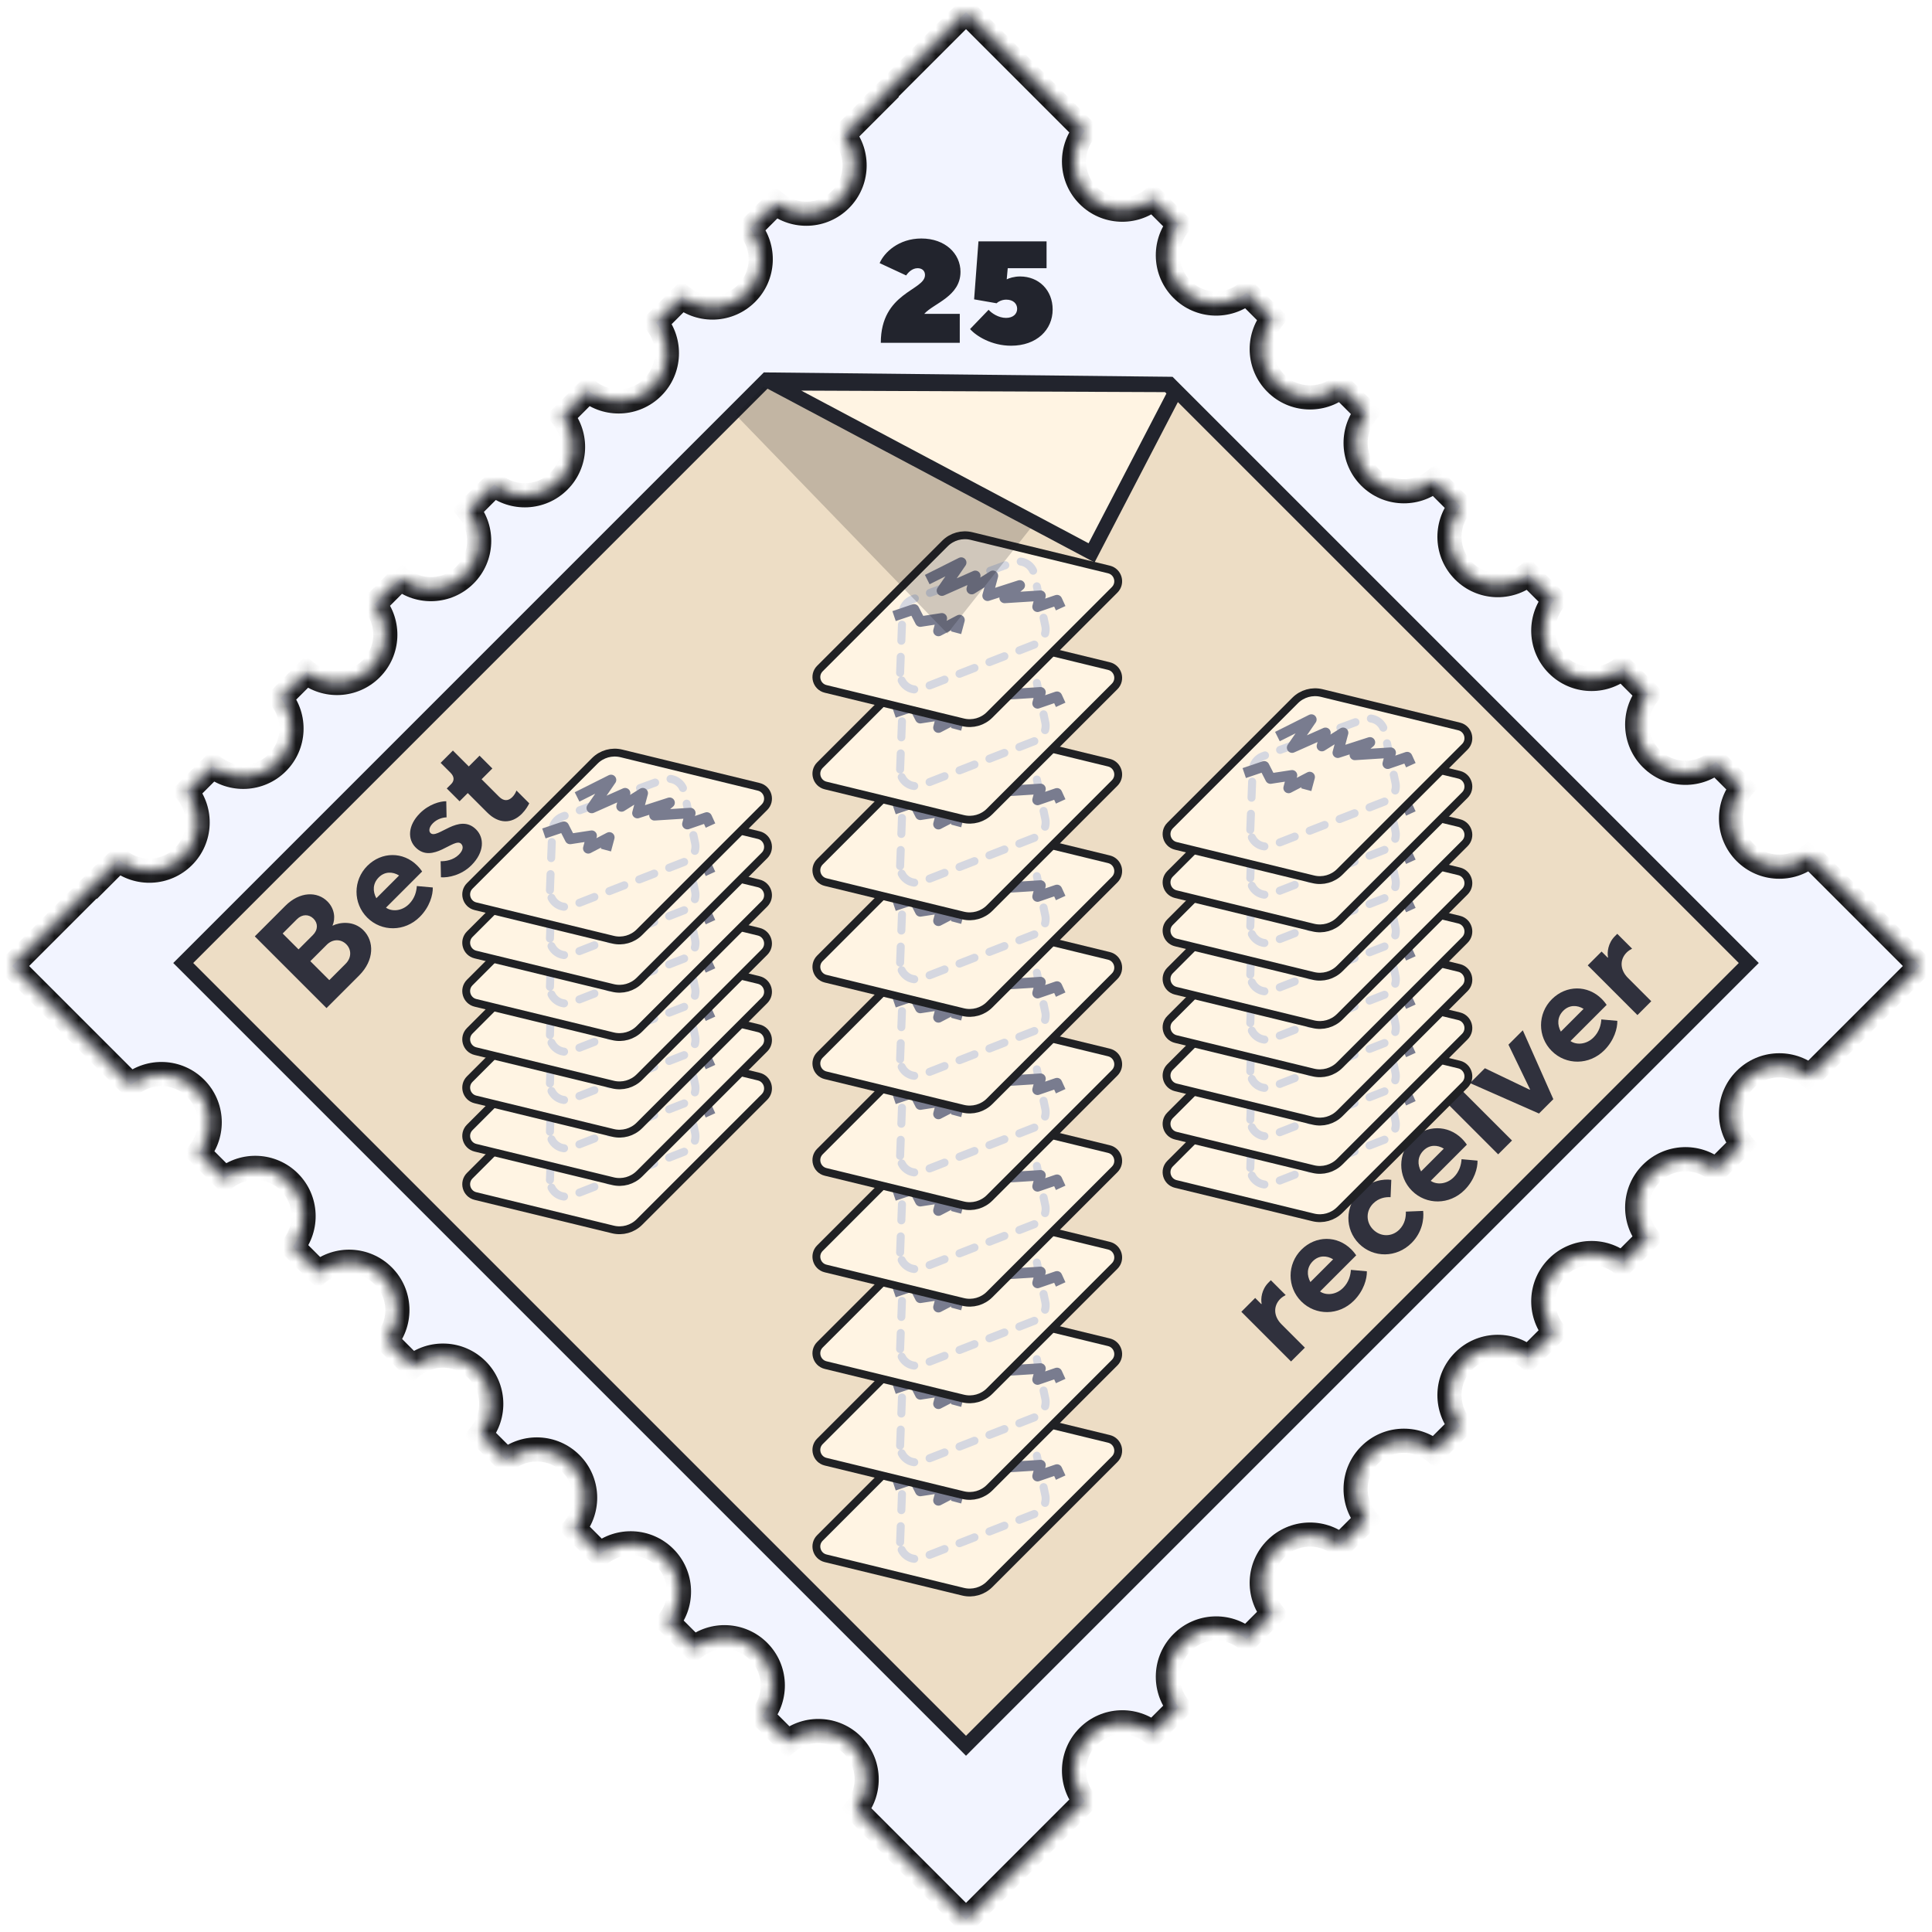 <svg width="160" height="160" viewBox="0 0 160 160" fill="none" xmlns="http://www.w3.org/2000/svg">
<mask id="path-1-inside-1_1220_6491" fill="white">
<path fill-rule="evenodd" clip-rule="evenodd" d="M80 1L73 8L73.027 8.027L69.878 11.176C71.158 12.747 71.066 15.064 69.603 16.528C68.138 17.992 65.822 18.084 64.251 16.804L62.107 18.948C63.385 20.519 63.292 22.834 61.829 24.297C60.366 25.76 58.051 25.853 56.48 24.575L54.335 26.72C55.615 28.291 55.524 30.608 54.059 32.073C52.595 33.537 50.278 33.629 48.707 32.348L46.561 34.493C47.842 36.065 47.75 38.382 46.286 39.846C44.822 41.31 42.505 41.402 40.934 40.121L38.789 42.266C40.069 43.837 39.977 46.154 38.513 47.617C37.049 49.081 34.732 49.173 33.161 47.893L31.015 50.039C32.295 51.611 32.203 53.927 30.739 55.391C29.275 56.855 26.959 56.947 25.388 55.667L23.244 57.811C24.526 59.382 24.434 61.7 22.97 63.164C21.505 64.629 19.187 64.72 17.616 63.439L15.471 65.583C16.752 67.154 16.66 69.472 15.196 70.936C13.732 72.4 11.415 72.492 9.844 71.211L8.027 73.027L8 73L1 80L8 87L10.844 89.844C12.415 88.563 14.732 88.655 16.196 90.119C17.66 91.583 17.752 93.9 16.471 95.471L18.616 97.616C20.187 96.334 22.505 96.426 23.97 97.89C25.434 99.355 25.526 101.673 24.244 103.244L26.388 105.388C27.959 104.108 30.275 104.2 31.739 105.664C33.203 107.128 33.295 109.444 32.015 111.015L34.161 113.161C35.732 111.881 38.049 111.973 39.513 113.437C40.977 114.901 41.069 117.218 39.789 118.789L41.934 120.934C43.505 119.653 45.822 119.744 47.286 121.209C48.75 122.673 48.842 124.99 47.561 126.561L49.707 128.707C51.278 127.426 53.595 127.518 55.059 128.982C56.524 130.446 56.615 132.763 55.335 134.335L57.48 136.48C59.051 135.202 61.366 135.294 62.829 136.758C64.292 138.221 64.385 140.536 63.107 142.107L65.251 144.251C66.822 142.971 69.138 143.063 70.603 144.527C72.066 145.991 72.158 148.307 70.878 149.878L73 152L73.054 152.054L80 159L87 152L89.842 149.158C88.561 147.587 88.653 145.27 90.117 143.806C91.581 142.341 93.898 142.25 95.469 143.531L97.615 141.385C96.334 139.814 96.426 137.497 97.89 136.032C99.355 134.568 101.672 134.476 103.243 135.757L105.389 133.611C104.108 132.04 104.199 129.723 105.664 128.259C107.128 126.795 109.445 126.703 111.016 127.984L113.161 125.839C111.881 124.268 111.973 121.951 113.437 120.487C114.901 119.023 117.218 118.931 118.789 120.211L120.935 118.065C119.655 116.494 119.747 114.178 121.211 112.714C122.675 111.25 124.991 111.158 126.562 112.438L128.705 110.295C127.424 108.724 127.516 106.407 128.98 104.942C130.444 103.478 132.762 103.386 134.333 104.667L136.48 102.52C135.202 100.949 135.294 98.634 136.758 97.171C138.221 95.708 140.536 95.615 142.107 96.893L144.252 94.748C142.971 93.177 143.063 90.86 144.527 89.396C145.991 87.931 148.308 87.84 149.88 89.121L152 87L152.054 86.946L159 80L152.054 73.054L152 73L149.88 70.879C148.308 72.16 145.991 72.069 144.527 70.604C143.063 69.14 142.971 66.823 144.252 65.252L142.107 63.107C140.536 64.385 138.221 64.292 136.758 62.829C135.294 61.366 135.202 59.051 136.48 57.48L134.333 55.333C132.762 56.614 130.444 56.522 128.98 55.057C127.516 53.593 127.424 51.276 128.705 49.705L126.562 47.562C124.991 48.842 122.675 48.75 121.211 47.286C119.747 45.822 119.655 43.506 120.935 41.935L118.789 39.789C117.218 41.069 114.901 40.977 113.437 39.513C111.973 38.049 111.881 35.732 113.161 34.161L111.016 32.016C109.445 33.297 107.128 33.205 105.664 31.741C104.199 30.277 104.108 27.96 105.389 26.389L103.243 24.243C101.672 25.524 99.355 25.432 97.89 23.968C96.426 22.503 96.334 20.186 97.615 18.615L95.469 16.469C93.898 17.75 91.581 17.659 90.117 16.194C88.653 14.73 88.561 12.413 89.842 10.842L87 8L80 1Z"/>
</mask>
<path fill-rule="evenodd" clip-rule="evenodd" d="M80 1L73 8L73.027 8.027L69.878 11.176C71.158 12.747 71.066 15.064 69.603 16.528C68.138 17.992 65.822 18.084 64.251 16.804L62.107 18.948C63.385 20.519 63.292 22.834 61.829 24.297C60.366 25.76 58.051 25.853 56.48 24.575L54.335 26.72C55.615 28.291 55.524 30.608 54.059 32.073C52.595 33.537 50.278 33.629 48.707 32.348L46.561 34.493C47.842 36.065 47.75 38.382 46.286 39.846C44.822 41.31 42.505 41.402 40.934 40.121L38.789 42.266C40.069 43.837 39.977 46.154 38.513 47.617C37.049 49.081 34.732 49.173 33.161 47.893L31.015 50.039C32.295 51.611 32.203 53.927 30.739 55.391C29.275 56.855 26.959 56.947 25.388 55.667L23.244 57.811C24.526 59.382 24.434 61.7 22.97 63.164C21.505 64.629 19.187 64.72 17.616 63.439L15.471 65.583C16.752 67.154 16.66 69.472 15.196 70.936C13.732 72.4 11.415 72.492 9.844 71.211L8.027 73.027L8 73L1 80L8 87L10.844 89.844C12.415 88.563 14.732 88.655 16.196 90.119C17.66 91.583 17.752 93.9 16.471 95.471L18.616 97.616C20.187 96.334 22.505 96.426 23.97 97.89C25.434 99.355 25.526 101.673 24.244 103.244L26.388 105.388C27.959 104.108 30.275 104.2 31.739 105.664C33.203 107.128 33.295 109.444 32.015 111.015L34.161 113.161C35.732 111.881 38.049 111.973 39.513 113.437C40.977 114.901 41.069 117.218 39.789 118.789L41.934 120.934C43.505 119.653 45.822 119.744 47.286 121.209C48.75 122.673 48.842 124.99 47.561 126.561L49.707 128.707C51.278 127.426 53.595 127.518 55.059 128.982C56.524 130.446 56.615 132.763 55.335 134.335L57.48 136.48C59.051 135.202 61.366 135.294 62.829 136.758C64.292 138.221 64.385 140.536 63.107 142.107L65.251 144.251C66.822 142.971 69.138 143.063 70.603 144.527C72.066 145.991 72.158 148.307 70.878 149.878L73 152L73.054 152.054L80 159L87 152L89.842 149.158C88.561 147.587 88.653 145.27 90.117 143.806C91.581 142.341 93.898 142.25 95.469 143.531L97.615 141.385C96.334 139.814 96.426 137.497 97.89 136.032C99.355 134.568 101.672 134.476 103.243 135.757L105.389 133.611C104.108 132.04 104.199 129.723 105.664 128.259C107.128 126.795 109.445 126.703 111.016 127.984L113.161 125.839C111.881 124.268 111.973 121.951 113.437 120.487C114.901 119.023 117.218 118.931 118.789 120.211L120.935 118.065C119.655 116.494 119.747 114.178 121.211 112.714C122.675 111.25 124.991 111.158 126.562 112.438L128.705 110.295C127.424 108.724 127.516 106.407 128.98 104.942C130.444 103.478 132.762 103.386 134.333 104.667L136.48 102.52C135.202 100.949 135.294 98.634 136.758 97.171C138.221 95.708 140.536 95.615 142.107 96.893L144.252 94.748C142.971 93.177 143.063 90.86 144.527 89.396C145.991 87.931 148.308 87.84 149.88 89.121L152 87L152.054 86.946L159 80L152.054 73.054L152 73L149.88 70.879C148.308 72.16 145.991 72.069 144.527 70.604C143.063 69.14 142.971 66.823 144.252 65.252L142.107 63.107C140.536 64.385 138.221 64.292 136.758 62.829C135.294 61.366 135.202 59.051 136.48 57.48L134.333 55.333C132.762 56.614 130.444 56.522 128.98 55.057C127.516 53.593 127.424 51.276 128.705 49.705L126.562 47.562C124.991 48.842 122.675 48.75 121.211 47.286C119.747 45.822 119.655 43.506 120.935 41.935L118.789 39.789C117.218 41.069 114.901 40.977 113.437 39.513C111.973 38.049 111.881 35.732 113.161 34.161L111.016 32.016C109.445 33.297 107.128 33.205 105.664 31.741C104.199 30.277 104.108 27.96 105.389 26.389L103.243 24.243C101.672 25.524 99.355 25.432 97.89 23.968C96.426 22.503 96.334 20.186 97.615 18.615L95.469 16.469C93.898 17.75 91.581 17.659 90.117 16.194C88.653 14.73 88.561 12.413 89.842 10.842L87 8L80 1Z" fill="#F2F4FF"/>
<path d="M73 8L72.293 7.293L71.586 8L72.293 8.707L73 8ZM80 1L80.707 0.293L80 -0.414L79.293 0.293L80 1ZM73.027 8.027L73.734 8.734L74.442 8.027L73.734 7.32L73.027 8.027ZM69.878 11.176L69.171 10.469L68.533 11.108L69.103 11.808L69.878 11.176ZM69.603 16.528L68.895 15.82L69.603 16.528ZM64.251 16.804L64.883 16.028L64.183 15.458L63.544 16.096L64.251 16.804ZM62.107 18.948L61.4 18.241L60.761 18.879L61.331 19.579L62.107 18.948ZM61.829 24.297L62.536 25.004V25.004L61.829 24.297ZM56.48 24.575L57.111 23.799L56.411 23.23L55.773 23.868L56.48 24.575ZM54.335 26.72L53.627 26.013L52.989 26.652L53.559 27.352L54.335 26.72ZM54.059 32.073L54.767 32.78V32.78L54.059 32.073ZM48.707 32.348L49.339 31.573L48.639 31.002L48 31.64L48.707 32.348ZM46.561 34.493L45.854 33.786L45.215 34.425L45.786 35.125L46.561 34.493ZM40.934 40.121L41.566 39.346L40.865 38.775L40.227 39.414L40.934 40.121ZM38.789 42.266L38.081 41.559L37.443 42.198L38.013 42.898L38.789 42.266ZM38.513 47.617L39.22 48.325L38.513 47.617ZM33.161 47.893L33.793 47.118L33.093 46.548L32.454 47.186L33.161 47.893ZM31.015 50.039L30.308 49.332L29.669 49.971L30.24 50.671L31.015 50.039ZM30.739 55.391L30.032 54.684H30.032L30.739 55.391ZM25.388 55.667L26.019 54.892L25.319 54.321L24.681 54.96L25.388 55.667ZM23.244 57.811L22.537 57.104L21.898 57.743L22.469 58.443L23.244 57.811ZM17.616 63.439L18.248 62.664L17.548 62.092L16.909 62.731L17.616 63.439ZM15.471 65.583L14.764 64.876L14.125 65.515L14.696 66.215L15.471 65.583ZM15.196 70.936L14.489 70.229H14.489L15.196 70.936ZM9.844 71.211L10.476 70.436L9.775 69.865L9.137 70.504L9.844 71.211ZM8.027 73.027L7.32 73.734L8.027 74.442L8.734 73.734L8.027 73.027ZM8 73L8.707 72.293L8 71.586L7.293 72.293L8 73ZM1 80L0.293 79.293L-0.414 80L0.293 80.707L1 80ZM8 87L7.293 87.707L8 87ZM10.844 89.844L10.137 90.551L10.775 91.19L11.476 90.619L10.844 89.844ZM16.471 95.471L15.696 94.839L15.125 95.54L15.764 96.178L16.471 95.471ZM18.616 97.616L17.909 98.323L18.548 98.962L19.248 98.391L18.616 97.616ZM23.97 97.89L24.677 97.183H24.677L23.97 97.89ZM24.244 103.244L23.469 102.612L22.898 103.312L23.537 103.951L24.244 103.244ZM26.388 105.388L25.681 106.095L26.319 106.733L27.019 106.163L26.388 105.388ZM31.739 105.664L31.032 106.371H31.032L31.739 105.664ZM32.015 111.015L31.24 110.384L30.669 111.084L31.308 111.722L32.015 111.015ZM34.161 113.161L33.454 113.868L34.093 114.507L34.793 113.937L34.161 113.161ZM39.513 113.437L38.806 114.144L39.513 113.437ZM39.789 118.789L39.013 118.157L38.443 118.857L39.081 119.496L39.789 118.789ZM41.934 120.934L41.227 121.641L41.865 122.28L42.566 121.709L41.934 120.934ZM47.561 126.561L46.786 125.929L46.215 126.629L46.854 127.268L47.561 126.561ZM49.707 128.707L49 129.414L49.639 130.053L50.339 129.482L49.707 128.707ZM55.059 128.982L54.352 129.689L55.059 128.982ZM55.335 134.335L54.559 133.703L53.989 134.403L54.627 135.042L55.335 134.335ZM57.48 136.48L56.773 137.187L57.411 137.825L58.111 137.256L57.48 136.48ZM62.829 136.758L62.122 137.465L62.829 136.758ZM63.107 142.107L62.331 141.476L61.761 142.176L62.4 142.814L63.107 142.107ZM65.251 144.251L64.544 144.958L65.183 145.597L65.883 145.026L65.251 144.251ZM70.603 144.527L69.895 145.234L70.603 144.527ZM70.878 149.878L70.103 149.247L69.533 149.947L70.171 150.586L70.878 149.878ZM73 152L72.293 152.707L72.293 152.707L73 152ZM73.054 152.054L73.761 151.347L73.761 151.347L73.054 152.054ZM80 159L79.293 159.707L80 160.414L80.707 159.707L80 159ZM87 152L87.707 152.707L87 152ZM89.842 149.158L90.549 149.865L91.188 149.226L90.617 148.526L89.842 149.158ZM95.469 143.531L94.837 144.306L95.538 144.877L96.177 144.238L95.469 143.531ZM97.615 141.385L98.322 142.092L98.961 141.453L98.39 140.753L97.615 141.385ZM97.89 136.032L98.597 136.739L97.89 136.032ZM103.243 135.757L102.611 136.532L103.311 137.103L103.95 136.464L103.243 135.757ZM105.389 133.611L106.096 134.318L106.735 133.68L106.164 132.979L105.389 133.611ZM111.016 127.984L110.384 128.759L111.085 129.33L111.723 128.691L111.016 127.984ZM113.161 125.839L113.868 126.546L114.507 125.907L113.937 125.207L113.161 125.839ZM113.437 120.487L114.144 121.194L113.437 120.487ZM118.789 120.211L118.157 120.987L118.857 121.557L119.496 120.919L118.789 120.211ZM120.935 118.065L121.642 118.772L122.28 118.134L121.71 117.434L120.935 118.065ZM121.211 112.714L121.918 113.421L121.211 112.714ZM126.562 112.438L125.93 113.213L126.631 113.784L127.269 113.145L126.562 112.438ZM128.705 110.295L129.412 111.002L130.051 110.363L129.48 109.663L128.705 110.295ZM134.333 104.667L133.701 105.442L134.401 106.013L135.04 105.374L134.333 104.667ZM136.48 102.52L137.187 103.227L137.825 102.589L137.256 101.889L136.48 102.52ZM136.758 97.171L136.05 96.464L136.758 97.171ZM142.107 96.893L141.476 97.669L142.176 98.239L142.814 97.6L142.107 96.893ZM144.252 94.748L144.959 95.455L145.598 94.816L145.027 94.116L144.252 94.748ZM144.527 89.396L143.82 88.689V88.689L144.527 89.396ZM149.88 89.121L149.248 89.896L149.948 90.466L150.587 89.828L149.88 89.121ZM152 87L151.293 86.293L151.293 86.293L152 87ZM152.054 86.946L152.761 87.653L152.761 87.653L152.054 86.946ZM159 80L159.707 80.707L160.414 80L159.707 79.293L159 80ZM152.054 73.054L151.347 73.761L151.347 73.761L152.054 73.054ZM152 73L152.707 72.293L152.707 72.293L152 73ZM149.88 70.879L150.587 70.172L149.948 69.534L149.248 70.104L149.88 70.879ZM144.527 70.604L145.234 69.897L144.527 70.604ZM144.252 65.252L145.027 65.884L145.598 65.184L144.959 64.545L144.252 65.252ZM142.107 63.107L142.814 62.4L142.176 61.761L141.476 62.331L142.107 63.107ZM136.758 62.829L137.465 62.122L136.758 62.829ZM136.48 57.48L137.256 58.111L137.825 57.411L137.187 56.773L136.48 57.48ZM134.333 55.333L135.04 54.626L134.401 53.987L133.701 54.558L134.333 55.333ZM128.98 55.057L129.687 54.35L128.98 55.057ZM128.705 49.705L129.48 50.337L130.051 49.637L129.412 48.998L128.705 49.705ZM126.562 47.562L127.269 46.855L126.631 46.216L125.93 46.787L126.562 47.562ZM121.211 47.286L121.918 46.579L121.211 47.286ZM120.935 41.935L121.71 42.566L122.28 41.866L121.642 41.228L120.935 41.935ZM118.789 39.789L119.496 39.081L118.857 38.443L118.157 39.013L118.789 39.789ZM113.437 39.513L114.144 38.806L113.437 39.513ZM113.161 34.161L113.937 34.793L114.507 34.093L113.868 33.454L113.161 34.161ZM111.016 32.016L111.723 31.309L111.085 30.67L110.384 31.241L111.016 32.016ZM105.664 31.741L104.957 32.448L105.664 31.741ZM105.389 26.389L106.164 27.021L106.735 26.32L106.096 25.682L105.389 26.389ZM103.243 24.243L103.95 23.536L103.311 22.897L102.611 23.468L103.243 24.243ZM97.615 18.615L98.39 19.247L98.961 18.547L98.322 17.908L97.615 18.615ZM95.469 16.469L96.177 15.762L95.538 15.123L94.837 15.694L95.469 16.469ZM90.117 16.194L90.824 15.487L90.117 16.194ZM89.842 10.842L90.617 11.474L91.188 10.774L90.549 10.135L89.842 10.842ZM87 8L87.707 7.293L87 8ZM73.707 8.707L80.707 1.707L79.293 0.293L72.293 7.293L73.707 8.707ZM73.734 7.32L73.707 7.293L72.293 8.707L72.32 8.734L73.734 7.32ZM70.585 11.883L73.734 8.734L72.32 7.32L69.171 10.469L70.585 11.883ZM70.31 17.235C72.14 15.404 72.254 12.509 70.654 10.545L69.103 11.808C70.062 12.985 69.993 14.723 68.895 15.82L70.31 17.235ZM63.62 17.579C65.584 19.18 68.479 19.065 70.31 17.235L68.895 15.82C67.798 16.918 66.06 16.988 64.883 16.028L63.62 17.579ZM62.814 19.655L64.958 17.511L63.544 16.096L61.4 18.241L62.814 19.655ZM62.536 25.004C64.366 23.175 64.481 20.282 62.882 18.317L61.331 19.579C62.289 20.756 62.219 22.493 61.122 23.59L62.536 25.004ZM55.849 25.351C57.813 26.949 60.707 26.834 62.536 25.004L61.122 23.59C60.025 24.687 58.288 24.757 57.111 23.799L55.849 25.351ZM55.042 27.427L57.187 25.282L55.773 23.868L53.627 26.013L55.042 27.427ZM54.767 32.78C56.597 30.949 56.711 28.053 55.11 26.088L53.559 27.352C54.52 28.529 54.45 30.268 53.352 31.366L54.767 32.78ZM48.075 33.123C50.04 34.724 52.936 34.611 54.767 32.78L53.352 31.366C52.255 32.463 50.516 32.533 49.339 31.573L48.075 33.123ZM47.268 35.201L49.414 33.055L48 31.64L45.854 33.786L47.268 35.201ZM46.993 40.553C48.824 38.722 48.938 35.826 47.336 33.862L45.786 35.125C46.746 36.303 46.677 38.041 45.579 39.139L46.993 40.553ZM40.302 40.896C42.266 42.498 45.162 42.384 46.993 40.553L45.579 39.139C44.481 40.237 42.743 40.306 41.566 39.346L40.302 40.896ZM39.496 42.973L41.641 40.828L40.227 39.414L38.081 41.559L39.496 42.973ZM39.22 48.325C41.05 46.494 41.164 43.599 39.564 41.635L38.013 42.898C38.973 44.075 38.903 45.813 37.806 46.91L39.22 48.325ZM32.53 48.669C34.494 50.269 37.389 50.155 39.22 48.325L37.806 46.91C36.708 48.008 34.97 48.078 33.793 47.118L32.53 48.669ZM31.722 50.747L33.868 48.601L32.454 47.186L30.308 49.332L31.722 50.747ZM31.446 56.098C33.277 54.268 33.391 51.373 31.79 49.408L30.24 50.671C31.199 51.849 31.13 53.586 30.032 54.684L31.446 56.098ZM24.756 56.442C26.721 58.043 29.616 57.928 31.446 56.098L30.032 54.684C28.935 55.781 27.197 55.851 26.019 54.892L24.756 56.442ZM23.951 58.518L26.095 56.374L24.681 54.96L22.537 57.104L23.951 58.518ZM23.677 63.871C25.508 62.04 25.622 59.143 24.019 57.179L22.469 58.443C23.43 59.62 23.361 61.359 22.262 62.457L23.677 63.871ZM16.984 64.213C18.949 65.816 21.846 65.703 23.677 63.871L22.262 62.457C21.165 63.555 19.426 63.624 18.248 62.664L16.984 64.213ZM16.178 66.29L18.323 64.146L16.909 62.731L14.764 64.876L16.178 66.29ZM15.903 71.643C17.734 69.812 17.848 66.916 16.246 64.951L14.696 66.215C15.656 67.393 15.587 69.131 14.489 70.229L15.903 71.643ZM9.212 71.986C11.177 73.588 14.072 73.474 15.903 71.643L14.489 70.229C13.391 71.326 11.653 71.396 10.476 70.436L9.212 71.986ZM8.734 73.734L10.551 71.918L9.137 70.504L7.32 72.32L8.734 73.734ZM7.293 73.707L7.32 73.734L8.734 72.32L8.707 72.293L7.293 73.707ZM1.707 80.707L8.707 73.707L7.293 72.293L0.293 79.293L1.707 80.707ZM8.707 86.293L1.707 79.293L0.293 80.707L7.293 87.707L8.707 86.293ZM11.551 89.137L8.707 86.293L7.293 87.707L10.137 90.551L11.551 89.137ZM16.903 89.412C15.072 87.581 12.177 87.467 10.212 89.069L11.476 90.619C12.653 89.659 14.391 89.728 15.489 90.826L16.903 89.412ZM17.246 96.103C18.848 94.138 18.734 91.243 16.903 89.412L15.489 90.826C16.587 91.924 16.656 93.662 15.696 94.839L17.246 96.103ZM19.323 96.909L17.178 94.764L15.764 96.178L17.909 98.323L19.323 96.909ZM24.677 97.183C22.846 95.352 19.949 95.238 17.984 96.841L19.248 98.391C20.426 97.43 22.165 97.499 23.263 98.597L24.677 97.183ZM25.019 103.876C26.622 101.911 26.508 99.014 24.677 97.183L23.262 98.597C24.361 99.695 24.43 101.434 23.469 102.612L25.019 103.876ZM27.095 104.681L24.951 102.537L23.537 103.951L25.681 106.095L27.095 104.681ZM32.446 104.957C30.616 103.126 27.721 103.012 25.756 104.613L27.019 106.163C28.197 105.204 29.935 105.273 31.032 106.371L32.446 104.957ZM32.79 111.647C34.391 109.682 34.277 106.787 32.446 104.957L31.032 106.371C32.13 107.468 32.199 109.206 31.24 110.384L32.79 111.647ZM34.868 112.454L32.722 110.308L31.308 111.722L33.454 113.868L34.868 112.454ZM40.22 112.73C38.389 110.9 35.494 110.785 33.53 112.386L34.793 113.937C35.97 112.977 37.708 113.047 38.806 114.144L40.22 112.73ZM40.564 119.42C42.164 117.456 42.05 114.56 40.22 112.73L38.806 114.144C39.903 115.242 39.973 116.979 39.013 118.157L40.564 119.42ZM42.641 120.226L40.496 118.081L39.081 119.496L41.227 121.641L42.641 120.226ZM47.993 120.502C46.162 118.671 43.266 118.557 41.302 120.159L42.566 121.709C43.743 120.749 45.481 120.818 46.579 121.916L47.993 120.502ZM48.336 127.193C49.938 125.228 49.824 122.332 47.993 120.502L46.579 121.916C47.677 123.014 47.746 124.752 46.786 125.929L48.336 127.193ZM50.414 128L48.268 125.854L46.854 127.268L49 129.414L50.414 128ZM55.767 128.275C53.936 126.444 51.04 126.33 49.075 127.932L50.339 129.482C51.516 128.522 53.255 128.591 54.352 129.689L55.767 128.275ZM56.11 134.966C57.711 133.002 57.597 130.106 55.767 128.275L54.352 129.689C55.45 130.787 55.52 132.525 54.559 133.703L56.11 134.966ZM58.187 135.773L56.042 133.627L54.627 135.042L56.773 137.187L58.187 135.773ZM63.536 136.05C61.707 134.221 58.813 134.106 56.849 135.704L58.111 137.256C59.288 136.298 61.025 136.368 62.122 137.465L63.536 136.05ZM63.882 142.738C65.481 140.773 65.366 137.88 63.536 136.05L62.122 137.465C63.219 138.562 63.289 140.298 62.331 141.476L63.882 142.738ZM65.958 143.544L63.814 141.4L62.4 142.814L64.544 144.958L65.958 143.544ZM71.31 143.82C69.479 141.99 66.584 141.875 64.62 143.476L65.883 145.026C67.06 144.067 68.798 144.137 69.895 145.234L71.31 143.82ZM71.654 150.51C73.254 148.545 73.14 145.65 71.31 143.82L69.895 145.234C70.993 146.332 71.062 148.069 70.103 149.247L71.654 150.51ZM73.707 151.293L71.585 149.171L70.171 150.586L72.293 152.707L73.707 151.293ZM73.761 151.347L73.707 151.293L72.293 152.707L72.347 152.761L73.761 151.347ZM80.707 158.293L73.761 151.347L72.347 152.761L79.293 159.707L80.707 158.293ZM86.293 151.293L79.293 158.293L80.707 159.707L87.707 152.707L86.293 151.293ZM89.135 148.451L86.293 151.293L87.707 152.707L90.549 149.865L89.135 148.451ZM89.41 143.099C87.579 144.929 87.465 147.825 89.067 149.79L90.617 148.526C89.657 147.349 89.726 145.611 90.824 144.513L89.41 143.099ZM96.101 142.756C94.137 141.154 91.241 141.268 89.41 143.099L90.824 144.513C91.922 143.415 93.66 143.346 94.837 144.306L96.101 142.756ZM96.908 140.678L94.762 142.824L96.177 144.238L98.322 142.092L96.908 140.678ZM97.183 135.325C95.352 137.156 95.238 140.052 96.84 142.017L98.39 140.753C97.43 139.575 97.5 137.837 98.597 136.739L97.183 135.325ZM103.875 134.982C101.91 133.38 99.014 133.494 97.183 135.325L98.597 136.739C99.695 135.642 101.433 135.572 102.611 136.532L103.875 134.982ZM104.682 132.904L102.536 135.05L103.95 136.464L106.096 134.318L104.682 132.904ZM104.957 127.552C103.126 129.383 103.012 132.279 104.614 134.243L106.164 132.979C105.204 131.802 105.273 130.064 106.371 128.966L104.957 127.552ZM111.648 127.209C109.683 125.607 106.787 125.721 104.957 127.552L106.371 128.966C107.469 127.868 109.207 127.799 110.384 128.759L111.648 127.209ZM112.454 125.132L110.309 127.277L111.723 128.691L113.868 126.546L112.454 125.132ZM112.73 119.78C110.9 121.611 110.785 124.506 112.386 126.47L113.937 125.207C112.977 124.03 113.047 122.292 114.144 121.194L112.73 119.78ZM119.42 119.436C117.456 117.835 114.56 117.95 112.73 119.78L114.144 121.194C115.242 120.097 116.979 120.027 118.157 120.987L119.42 119.436ZM120.228 117.358L118.081 119.504L119.496 120.919L121.642 118.772L120.228 117.358ZM120.504 112.007C118.673 113.837 118.559 116.732 120.159 118.697L121.71 117.434C120.751 116.256 120.82 114.519 121.918 113.421L120.504 112.007ZM127.194 111.663C125.229 110.062 122.334 110.176 120.504 112.007L121.918 113.421C123.015 112.324 124.753 112.254 125.93 113.213L127.194 111.663ZM127.998 109.588L125.855 111.731L127.269 113.145L129.412 111.002L127.998 109.588ZM128.273 104.235C126.442 106.066 126.328 108.962 127.93 110.927L129.48 109.663C128.52 108.486 128.59 106.747 129.687 105.65L128.273 104.235ZM134.965 103.892C133 102.291 130.104 102.405 128.273 104.235L129.687 105.65C130.785 104.552 132.523 104.482 133.701 105.442L134.965 103.892ZM135.773 101.813L133.626 103.96L135.04 105.374L137.187 103.227L135.773 101.813ZM136.05 96.464C134.221 98.293 134.106 101.187 135.704 103.151L137.256 101.889C136.298 100.712 136.368 98.975 137.465 97.878L136.05 96.464ZM142.738 96.118C140.773 94.519 137.88 94.634 136.05 96.464L137.465 97.878C138.562 96.781 140.298 96.711 141.476 97.669L142.738 96.118ZM143.545 94.041L141.4 96.186L142.814 97.6L144.959 95.455L143.545 94.041ZM143.82 88.689C141.989 90.519 141.875 93.415 143.477 95.38L145.027 94.116C144.067 92.939 144.136 91.201 145.234 90.103L143.82 88.689ZM150.511 88.345C148.547 86.744 145.651 86.858 143.82 88.689L145.234 90.103C146.332 89.005 148.07 88.936 149.248 89.896L150.511 88.345ZM151.293 86.293L149.172 88.413L150.587 89.828L152.707 87.707L151.293 86.293ZM151.347 86.239L151.293 86.293L152.707 87.707L152.761 87.653L151.347 86.239ZM152.761 87.653L159.707 80.707L158.293 79.293L151.347 86.239L152.761 87.653ZM159.707 79.293L152.761 72.347L151.347 73.761L158.293 80.707L159.707 79.293ZM151.293 73.707L151.347 73.761L152.761 72.347L152.707 72.293L151.293 73.707ZM149.172 71.587L151.293 73.707L152.707 72.293L150.587 70.172L149.172 71.587ZM143.82 71.311C145.651 73.142 148.547 73.256 150.511 71.655L149.248 70.104C148.07 71.064 146.332 70.995 145.234 69.897L143.82 71.311ZM143.477 64.62C141.875 66.585 141.989 69.481 143.82 71.311L145.234 69.897C144.136 68.799 144.067 67.061 145.027 65.884L143.477 64.62ZM141.4 63.814L143.545 65.959L144.959 64.545L142.814 62.4L141.4 63.814ZM136.05 63.536C137.88 65.366 140.773 65.481 142.738 63.882L141.476 62.331C140.298 63.289 138.562 63.219 137.465 62.122L136.05 63.536ZM135.704 56.849C134.106 58.813 134.221 61.707 136.05 63.536L137.465 62.122C136.368 61.025 136.298 59.288 137.256 58.111L135.704 56.849ZM133.626 56.04L135.773 58.187L137.187 56.773L135.04 54.626L133.626 56.04ZM128.273 55.765C130.104 57.595 133 57.709 134.965 56.108L133.701 54.558C132.523 55.518 130.785 55.448 129.687 54.35L128.273 55.765ZM127.93 49.073C126.328 51.038 126.442 53.934 128.273 55.765L129.687 54.35C128.59 53.253 128.52 51.514 129.48 50.337L127.93 49.073ZM125.855 48.269L127.998 50.412L129.412 48.998L127.269 46.855L125.855 48.269ZM120.504 47.993C122.334 49.824 125.229 49.938 127.194 48.337L125.93 46.787C124.753 47.746 123.015 47.676 121.918 46.579L120.504 47.993ZM120.159 41.303C118.559 43.268 118.673 46.163 120.504 47.993L121.918 46.579C120.82 45.481 120.751 43.744 121.71 42.566L120.159 41.303ZM118.081 40.496L120.228 42.642L121.642 41.228L119.496 39.081L118.081 40.496ZM112.73 40.22C114.56 42.05 117.456 42.164 119.42 40.564L118.157 39.013C116.979 39.973 115.242 39.903 114.144 38.806L112.73 40.22ZM112.386 33.53C110.785 35.494 110.9 38.389 112.73 40.22L114.144 38.806C113.047 37.708 112.977 35.97 113.937 34.793L112.386 33.53ZM110.309 32.723L112.454 34.868L113.868 33.454L111.723 31.309L110.309 32.723ZM104.957 32.448C106.787 34.279 109.683 34.393 111.648 32.791L110.384 31.241C109.207 32.201 107.469 32.132 106.371 31.034L104.957 32.448ZM104.614 25.757C103.012 27.721 103.126 30.617 104.957 32.448L106.371 31.034C105.273 29.936 105.204 28.198 106.164 27.021L104.614 25.757ZM102.536 24.95L104.682 27.096L106.096 25.682L103.95 23.536L102.536 24.95ZM97.183 24.675C99.014 26.506 101.91 26.62 103.875 25.018L102.611 23.468C101.433 24.428 99.695 24.358 98.597 23.261L97.183 24.675ZM96.84 17.983C95.238 19.948 95.352 22.844 97.183 24.675L98.597 23.261C97.5 22.163 97.43 20.425 98.39 19.247L96.84 17.983ZM94.762 17.177L96.908 19.322L98.322 17.908L96.177 15.762L94.762 17.177ZM89.41 16.901C91.241 18.732 94.137 18.846 96.101 17.244L94.837 15.694C93.66 16.654 91.922 16.585 90.824 15.487L89.41 16.901ZM89.067 10.21C87.465 12.175 87.579 15.071 89.41 16.901L90.824 15.487C89.726 14.389 89.657 12.651 90.617 11.474L89.067 10.21ZM86.293 8.707L89.135 11.549L90.549 10.135L87.707 7.293L86.293 8.707ZM79.293 1.707L86.293 8.707L87.707 7.293L80.707 0.293L79.293 1.707Z" fill="#18181A" mask="url(#path-1-inside-1_1220_6491)"/>
<path d="M63.743 31.431L63.497 31.428L63.323 31.602L15.588 79.338L15.174 79.751L15.588 80.164L79.587 144.163L80 144.577L80.413 144.163L144.412 80.164L144.826 79.751L144.412 79.338L97.03 31.956L96.862 31.787L96.623 31.784L63.743 31.431Z" fill="#EDDDC5" stroke="#22242D" stroke-width="1.169"/>
<path d="M108.064 111.606L106.918 112.751L102.803 108.636L103.948 107.49L104.457 108L104.483 107.974C104.398 107.55 104.483 106.786 105.051 106.218L105.247 106.022L106.477 107.253C106.375 107.304 106.18 107.414 106.027 107.567C105.45 108.144 105.45 108.992 106.129 109.671L108.064 111.606ZM112.12 107.719C110.873 108.966 108.955 108.966 107.767 107.779C106.579 106.591 106.588 104.681 107.776 103.493C108.964 102.306 110.745 102.306 111.908 103.468C112.095 103.655 112.247 103.858 112.315 103.96L109.32 106.955C109.787 107.286 110.618 107.269 111.229 106.658C111.713 106.175 111.849 105.598 111.874 105.165L113.198 105.284C113.215 105.895 112.943 106.896 112.12 107.719ZM108.522 106.175L110.406 104.291C109.871 103.96 109.218 103.952 108.726 104.444C108.208 104.961 108.217 105.615 108.522 106.175ZM116.901 102.938C115.654 104.185 113.736 104.185 112.548 102.997C111.36 101.809 111.369 99.9 112.616 98.653C113.499 97.77 114.585 97.618 115.221 97.711L115.162 99.145C114.746 99.12 114.186 99.204 113.719 99.671C113.108 100.282 113.108 101.215 113.719 101.826C114.339 102.446 115.272 102.446 115.883 101.835C116.35 101.368 116.443 100.783 116.426 100.341L117.86 100.282C117.936 100.952 117.784 102.055 116.901 102.938ZM121.285 98.554C120.037 99.802 118.12 99.802 116.932 98.614C115.744 97.426 115.752 95.517 116.94 94.329C118.128 93.141 119.91 93.141 121.073 94.303C121.259 94.49 121.412 94.694 121.48 94.795L118.485 97.791C118.951 98.122 119.783 98.105 120.394 97.494C120.878 97.01 121.013 96.433 121.039 96L122.362 96.119C122.379 96.73 122.108 97.731 121.285 98.554ZM117.687 97.01L119.571 95.126C119.036 94.795 118.383 94.787 117.891 95.279C117.373 95.797 117.382 96.45 117.687 97.01ZM119.914 90.286C119.549 90.65 118.981 90.676 118.616 90.311C118.26 89.955 118.277 89.378 118.641 89.013C118.998 88.656 119.575 88.639 119.931 88.996C120.296 89.361 120.271 89.929 119.914 90.286ZM125.218 94.452L124.072 95.597L119.957 91.482L121.102 90.337L125.218 94.452ZM128.64 91.029L127.452 92.217L121.742 89.697L122.972 88.466L126.689 90.248L126.714 90.223L124.924 86.515L126.112 85.327L128.64 91.029ZM132.861 86.978C131.614 88.226 129.696 88.226 128.508 87.038C127.32 85.85 127.329 83.941 128.516 82.753C129.704 81.565 131.486 81.565 132.649 82.727C132.835 82.914 132.988 83.118 133.056 83.219L130.061 86.215C130.527 86.546 131.359 86.529 131.97 85.918C132.454 85.434 132.589 84.857 132.615 84.424L133.939 84.543C133.956 85.154 133.684 86.155 132.861 86.978ZM129.263 85.434L131.147 83.55C130.612 83.219 129.959 83.211 129.467 83.703C128.949 84.221 128.958 84.874 129.263 85.434ZM136.751 82.918L135.606 84.064L131.49 79.948L132.636 78.803L133.145 79.312L133.17 79.287C133.086 78.862 133.17 78.099 133.739 77.53L133.934 77.335L135.164 78.565C135.063 78.616 134.867 78.727 134.715 78.879C134.138 79.456 134.138 80.305 134.817 80.984L136.751 82.918Z" fill="#30313D"/>
<path d="M29.739 80.788L27.041 83.486L21.101 77.547L23.629 75.018C24.834 73.813 26.277 73.813 27.117 74.653C27.719 75.256 27.796 76.079 27.533 76.664C28.135 76.367 29.281 76.223 30.095 77.038C31.003 77.945 31.012 79.515 29.739 80.788ZM23.409 77.309L24.724 78.624L25.912 77.436C26.345 77.004 26.345 76.461 25.963 76.079C25.581 75.697 25.021 75.697 24.597 76.121L23.409 77.309ZM25.7 79.6L27.27 81.17L28.627 79.812C29.119 79.32 29.119 78.641 28.678 78.2C28.229 77.75 27.55 77.75 27.058 78.243L25.7 79.6ZM34.765 75.932C33.517 77.179 31.6 77.179 30.412 75.991C29.224 74.803 29.232 72.894 30.42 71.706C31.608 70.518 33.39 70.518 34.553 71.681C34.739 71.867 34.892 72.071 34.96 72.173L31.965 75.168C32.431 75.499 33.263 75.482 33.874 74.871C34.358 74.388 34.493 73.811 34.519 73.378L35.842 73.497C35.859 74.108 35.588 75.109 34.765 75.932ZM31.167 74.388L33.051 72.504C32.516 72.173 31.863 72.164 31.371 72.656C30.853 73.174 30.861 73.828 31.167 74.388ZM39.037 71.66C38.222 72.474 37.128 72.703 36.517 72.653L36.491 71.32C36.882 71.337 37.544 71.235 38.002 70.777C38.367 70.412 38.392 70.081 38.188 69.878C37.62 69.309 35.83 71.592 34.421 70.183C33.751 69.513 33.759 68.367 34.777 67.349C35.532 66.594 36.457 66.348 36.958 66.356L36.983 67.689C36.703 67.697 36.228 67.799 35.855 68.172C35.516 68.512 35.499 68.834 35.651 68.987C36.211 69.547 38.019 67.281 39.427 68.69C40.123 69.386 40.123 70.574 39.037 71.66ZM43.219 67.393C42.37 68.241 41.301 68.241 40.351 67.291L38.739 65.679L38.06 66.358L36.999 65.297L37.364 64.932C37.636 64.661 37.636 64.321 37.313 63.999L36.49 63.176L37.508 62.157L38.824 63.473L39.714 62.582L40.775 63.642L39.884 64.533L41.327 65.976C41.709 66.358 42.09 66.349 42.43 66.01C42.616 65.823 42.727 65.594 42.769 65.467L43.83 66.527C43.745 66.714 43.524 67.087 43.219 67.393Z" fill="#30313D"/>
<path d="M79.484 28.391H72.944C72.944 24.191 76.604 24.071 76.604 22.775C76.604 22.439 76.376 22.211 75.992 22.211C75.548 22.211 75.212 22.559 75.044 22.811L72.848 21.791C73.22 20.915 74.42 19.751 76.304 19.751C78.284 19.751 79.544 21.011 79.544 22.511C79.544 24.551 77.324 25.115 76.544 25.991H79.484V28.391ZM83.732 28.631C82.136 28.631 80.852 27.839 80.336 27.251L81.872 25.655C82.124 25.943 82.7 26.327 83.312 26.327C83.912 26.327 84.236 25.991 84.236 25.571C84.236 25.151 83.912 24.815 83.336 24.815C82.964 24.815 82.664 24.983 82.532 25.115L80.672 24.791L81.032 19.991H86.672V22.211H83.456L83.372 23.135C83.552 23.039 83.984 22.895 84.476 22.895C86.036 22.895 87.176 24.035 87.176 25.631C87.176 27.311 85.856 28.631 83.732 28.631Z" fill="#22242D"/>
<path d="M68.376 129.052C67.615 128.867 67.349 127.919 67.903 127.365L78.257 117.011C78.833 116.435 79.668 116.201 80.46 116.394L91.837 119.161C92.599 119.346 92.864 120.293 92.31 120.848L81.956 131.201C81.38 131.778 80.545 132.012 79.754 131.819L68.376 129.052Z" fill="#FFF4E3" stroke="#202124" stroke-width="0.65"/>
<path d="M74.543 127.722L74.732 122.816C74.752 122.277 75.096 121.805 75.602 121.619L83.893 118.575C84.653 118.296 85.483 118.755 85.652 119.546L86.567 123.829C86.704 124.467 86.358 125.109 85.75 125.346L76.355 129.013C75.463 129.361 74.506 128.68 74.543 127.722Z" stroke="#D5D7E0" stroke-width="0.665" stroke-linecap="round" stroke-dasharray="1.33 1.33"/>
<path d="M76.791 119.999L79.603 118.589L78.006 120.915L80.769 119.688L80.474 120.789L82.23 119.686L81.788 121.338L84.453 120.479L83.2 121.52L86.171 121.332L85.925 122.25L87.534 121.698L87.841 122.37" stroke="#797C8F" stroke-width="0.867" stroke-linejoin="round"/>
<path d="M74.043 123.022L75.694 122.463L76.215 123.479L77.999 123.206L77.717 124.257L79.463 123.348L79.181 124.399" stroke="#797C8F" stroke-width="0.867" stroke-linejoin="round"/>
<path d="M68.376 121.052C67.615 120.867 67.349 119.919 67.903 119.365L78.257 109.011C78.833 108.435 79.668 108.201 80.46 108.394L91.837 111.161C92.599 111.346 92.864 112.293 92.31 112.848L81.956 123.201C81.38 123.778 80.545 124.012 79.754 123.819L68.376 121.052Z" fill="#FFF4E3" stroke="#202124" stroke-width="0.65"/>
<path d="M74.543 119.722L74.732 114.816C74.752 114.277 75.096 113.805 75.602 113.619L83.893 110.575C84.653 110.296 85.483 110.755 85.652 111.546L86.567 115.829C86.704 116.467 86.358 117.109 85.75 117.346L76.355 121.013C75.463 121.361 74.506 120.68 74.543 119.722Z" stroke="#D5D7E0" stroke-width="0.665" stroke-linecap="round" stroke-dasharray="1.33 1.33"/>
<path d="M76.791 111.999L79.603 110.589L78.006 112.915L80.769 111.688L80.474 112.789L82.23 111.686L81.788 113.338L84.453 112.479L83.2 113.52L86.171 113.332L85.925 114.25L87.534 113.698L87.841 114.37" stroke="#797C8F" stroke-width="0.867" stroke-linejoin="round"/>
<path d="M74.043 115.022L75.694 114.463L76.215 115.479L77.999 115.206L77.717 116.257L79.463 115.348L79.181 116.399" stroke="#797C8F" stroke-width="0.867" stroke-linejoin="round"/>
<path d="M68.376 113.052C67.615 112.867 67.349 111.919 67.903 111.365L78.257 101.011C78.833 100.435 79.668 100.201 80.46 100.394L91.837 103.161C92.599 103.346 92.864 104.293 92.31 104.848L81.956 115.201C81.38 115.778 80.545 116.012 79.754 115.819L68.376 113.052Z" fill="#FFF4E3" stroke="#202124" stroke-width="0.65"/>
<path d="M74.543 111.722L74.732 106.816C74.752 106.277 75.096 105.805 75.602 105.619L83.893 102.575C84.653 102.296 85.483 102.755 85.652 103.546L86.567 107.829C86.704 108.467 86.358 109.109 85.75 109.346L76.355 113.013C75.463 113.361 74.506 112.68 74.543 111.722Z" stroke="#D5D7E0" stroke-width="0.665" stroke-linecap="round" stroke-dasharray="1.33 1.33"/>
<path d="M76.791 103.999L79.603 102.589L78.006 104.915L80.769 103.688L80.474 104.789L82.23 103.686L81.788 105.338L84.453 104.479L83.2 105.52L86.171 105.332L85.925 106.25L87.534 105.698L87.841 106.37" stroke="#797C8F" stroke-width="0.867" stroke-linejoin="round"/>
<path d="M74.043 107.022L75.694 106.463L76.215 107.479L77.999 107.206L77.717 108.257L79.463 107.348L79.181 108.399" stroke="#797C8F" stroke-width="0.867" stroke-linejoin="round"/>
<path d="M68.376 105.052C67.615 104.867 67.349 103.919 67.903 103.365L78.257 93.011C78.833 92.435 79.668 92.201 80.46 92.394L91.837 95.161C92.599 95.346 92.864 96.293 92.31 96.848L81.956 107.201C81.38 107.778 80.545 108.012 79.754 107.819L68.376 105.052Z" fill="#FFF4E3" stroke="#202124" stroke-width="0.65"/>
<path d="M74.543 103.722L74.732 98.816C74.752 98.278 75.096 97.805 75.602 97.619L83.893 94.575C84.653 94.296 85.483 94.755 85.652 95.546L86.567 99.829C86.704 100.467 86.358 101.109 85.75 101.346L76.355 105.013C75.463 105.361 74.506 104.68 74.543 103.722Z" stroke="#D5D7E0" stroke-width="0.665" stroke-linecap="round" stroke-dasharray="1.33 1.33"/>
<path d="M76.791 95.999L79.603 94.589L78.006 96.915L80.769 95.688L80.474 96.789L82.23 95.686L81.788 97.338L84.453 96.478L83.2 97.52L86.171 97.332L85.925 98.25L87.534 97.698L87.841 98.37" stroke="#797C8F" stroke-width="0.867" stroke-linejoin="round"/>
<path d="M74.043 99.022L75.694 98.463L76.215 99.479L77.999 99.206L77.717 100.257L79.463 99.348L79.181 100.399" stroke="#797C8F" stroke-width="0.867" stroke-linejoin="round"/>
<path d="M68.376 97.052C67.615 96.867 67.349 95.919 67.903 95.365L78.257 85.011C78.833 84.435 79.668 84.201 80.46 84.394L91.837 87.161C92.599 87.346 92.864 88.293 92.31 88.848L81.956 99.201C81.38 99.778 80.545 100.012 79.754 99.819L68.376 97.052Z" fill="#FFF4E3" stroke="#202124" stroke-width="0.65"/>
<path d="M74.543 95.722L74.732 90.816C74.752 90.278 75.096 89.805 75.602 89.619L83.893 86.575C84.653 86.296 85.483 86.755 85.652 87.546L86.567 91.829C86.704 92.467 86.358 93.109 85.75 93.346L76.355 97.013C75.463 97.361 74.506 96.68 74.543 95.722Z" stroke="#D5D7E0" stroke-width="0.665" stroke-linecap="round" stroke-dasharray="1.33 1.33"/>
<path d="M76.791 87.999L79.603 86.589L78.006 88.915L80.769 87.688L80.474 88.789L82.23 87.686L81.788 89.338L84.453 88.478L83.2 89.52L86.171 89.332L85.925 90.25L87.534 89.698L87.841 90.37" stroke="#797C8F" stroke-width="0.867" stroke-linejoin="round"/>
<path d="M74.043 91.022L75.694 90.463L76.215 91.479L77.999 91.206L77.717 92.257L79.463 91.348L79.181 92.399" stroke="#797C8F" stroke-width="0.867" stroke-linejoin="round"/>
<path d="M68.376 89.052C67.615 88.867 67.349 87.919 67.903 87.365L78.257 77.011C78.833 76.435 79.668 76.201 80.46 76.394L91.837 79.161C92.599 79.346 92.864 80.293 92.31 80.848L81.956 91.201C81.38 91.778 80.545 92.012 79.754 91.819L68.376 89.052Z" fill="#FFF4E3" stroke="#202124" stroke-width="0.65"/>
<path d="M74.543 87.722L74.732 82.816C74.752 82.278 75.096 81.805 75.602 81.619L83.893 78.575C84.653 78.296 85.483 78.755 85.652 79.546L86.567 83.829C86.704 84.467 86.358 85.109 85.75 85.346L76.355 89.013C75.463 89.361 74.506 88.68 74.543 87.722Z" stroke="#D5D7E0" stroke-width="0.665" stroke-linecap="round" stroke-dasharray="1.33 1.33"/>
<path d="M76.791 79.999L79.603 78.589L78.006 80.915L80.769 79.688L80.474 80.789L82.23 79.686L81.788 81.338L84.453 80.478L83.2 81.52L86.171 81.332L85.925 82.25L87.534 81.698L87.841 82.37" stroke="#797C8F" stroke-width="0.867" stroke-linejoin="round"/>
<path d="M74.043 83.022L75.694 82.463L76.215 83.479L77.999 83.206L77.717 84.257L79.463 83.348L79.181 84.399" stroke="#797C8F" stroke-width="0.867" stroke-linejoin="round"/>
<path d="M68.376 81.052C67.615 80.867 67.349 79.919 67.903 79.365L78.257 69.011C78.833 68.435 79.668 68.201 80.46 68.394L91.837 71.161C92.599 71.346 92.864 72.293 92.31 72.848L81.956 83.201C81.38 83.778 80.545 84.012 79.754 83.819L68.376 81.052Z" fill="#FFF4E3" stroke="#202124" stroke-width="0.65"/>
<path d="M74.543 79.722L74.732 74.816C74.752 74.278 75.096 73.805 75.602 73.619L83.893 70.575C84.653 70.296 85.483 70.755 85.652 71.546L86.567 75.829C86.704 76.467 86.358 77.109 85.75 77.346L76.355 81.013C75.463 81.361 74.506 80.68 74.543 79.722Z" stroke="#D5D7E0" stroke-width="0.665" stroke-linecap="round" stroke-dasharray="1.33 1.33"/>
<path d="M76.791 71.999L79.603 70.589L78.006 72.915L80.769 71.688L80.474 72.789L82.23 71.686L81.788 73.338L84.453 72.478L83.2 73.52L86.171 73.332L85.925 74.25L87.534 73.698L87.841 74.37" stroke="#797C8F" stroke-width="0.867" stroke-linejoin="round"/>
<path d="M74.043 75.022L75.694 74.463L76.215 75.479L77.999 75.206L77.717 76.257L79.463 75.348L79.181 76.399" stroke="#797C8F" stroke-width="0.867" stroke-linejoin="round"/>
<path d="M68.376 73.052C67.615 72.867 67.349 71.919 67.903 71.365L78.257 61.011C78.833 60.435 79.668 60.201 80.46 60.394L91.837 63.161C92.599 63.346 92.864 64.293 92.31 64.848L81.956 75.201C81.38 75.778 80.545 76.012 79.754 75.819L68.376 73.052Z" fill="#FFF4E3" stroke="#202124" stroke-width="0.65"/>
<path d="M74.543 71.722L74.732 66.816C74.752 66.278 75.096 65.805 75.602 65.619L83.893 62.575C84.653 62.296 85.483 62.755 85.652 63.546L86.567 67.829C86.704 68.467 86.358 69.109 85.75 69.346L76.355 73.013C75.463 73.361 74.506 72.68 74.543 71.722Z" stroke="#D5D7E0" stroke-width="0.665" stroke-linecap="round" stroke-dasharray="1.33 1.33"/>
<path d="M76.791 63.999L79.603 62.589L78.006 64.915L80.769 63.688L80.474 64.789L82.23 63.686L81.788 65.338L84.453 64.478L83.2 65.52L86.171 65.332L85.925 66.25L87.534 65.698L87.841 66.37" stroke="#797C8F" stroke-width="0.867" stroke-linejoin="round"/>
<path d="M74.043 67.022L75.694 66.463L76.215 67.479L77.999 67.206L77.717 68.257L79.463 67.348L79.181 68.399" stroke="#797C8F" stroke-width="0.867" stroke-linejoin="round"/>
<path d="M68.376 65.052C67.615 64.867 67.349 63.919 67.903 63.365L78.257 53.011C78.833 52.435 79.668 52.201 80.46 52.394L91.837 55.161C92.599 55.346 92.864 56.293 92.31 56.848L81.956 67.201C81.38 67.778 80.545 68.012 79.754 67.819L68.376 65.052Z" fill="#FFF4E3" stroke="#202124" stroke-width="0.65"/>
<path d="M74.543 63.722L74.732 58.816C74.752 58.278 75.096 57.804 75.602 57.619L83.893 54.575C84.653 54.296 85.483 54.755 85.652 55.546L86.567 59.83C86.704 60.467 86.358 61.109 85.75 61.346L76.355 65.013C75.463 65.361 74.506 64.68 74.543 63.722Z" stroke="#D5D7E0" stroke-width="0.665" stroke-linecap="round" stroke-dasharray="1.33 1.33"/>
<path d="M76.791 55.999L79.603 54.589L78.006 56.915L80.769 55.688L80.474 56.789L82.23 55.686L81.788 57.338L84.453 56.478L83.2 57.52L86.171 57.332L85.925 58.25L87.534 57.698L87.841 58.37" stroke="#797C8F" stroke-width="0.867" stroke-linejoin="round"/>
<path d="M74.043 59.022L75.694 58.463L76.215 59.479L77.999 59.206L77.717 60.257L79.463 59.348L79.181 60.399" stroke="#797C8F" stroke-width="0.867" stroke-linejoin="round"/>
<path d="M68.376 57.052C67.615 56.867 67.349 55.919 67.903 55.365L78.257 45.011C78.833 44.435 79.668 44.201 80.46 44.394L91.837 47.161C92.599 47.346 92.864 48.293 92.31 48.848L81.956 59.201C81.38 59.778 80.545 60.012 79.754 59.819L68.376 57.052Z" fill="#FFF4E3" stroke="#202124" stroke-width="0.65"/>
<path d="M74.543 55.722L74.732 50.816C74.752 50.278 75.096 49.804 75.602 49.619L83.893 46.575C84.653 46.296 85.483 46.755 85.652 47.546L86.567 51.83C86.704 52.467 86.358 53.109 85.75 53.346L76.355 57.013C75.463 57.361 74.506 56.68 74.543 55.722Z" stroke="#D5D7E0" stroke-width="0.665" stroke-linecap="round" stroke-dasharray="1.33 1.33"/>
<path d="M76.791 47.999L79.603 46.589L78.006 48.915L80.769 47.688L80.474 48.789L82.23 47.686L81.788 49.338L84.453 48.478L83.2 49.52L86.171 49.332L85.925 50.25L87.534 49.698L87.841 50.37" stroke="#797C8F" stroke-width="0.867" stroke-linejoin="round"/>
<path d="M74.043 51.022L75.694 50.463L76.215 51.479L77.999 51.206L77.717 52.257L79.463 51.348L79.181 52.399" stroke="#797C8F" stroke-width="0.867" stroke-linejoin="round"/>
<path opacity="0.2" d="M78.457 52.468L60.918 34.344L63.257 32.006L93.424 33.532L78.457 52.468Z" fill="#18181A"/>
<path d="M39.376 99.052C38.615 98.867 38.349 97.919 38.903 97.365L49.257 87.011C49.833 86.435 50.668 86.201 51.46 86.394L62.837 89.161C63.599 89.346 63.864 90.293 63.31 90.848L52.956 101.201C52.38 101.778 51.545 102.012 50.754 101.819L39.376 99.052Z" fill="#FFF4E3" stroke="#202124" stroke-width="0.65"/>
<path d="M45.543 97.722L45.732 92.816C45.752 92.278 46.096 91.805 46.602 91.619L54.893 88.575C55.653 88.296 56.483 88.755 56.652 89.546L57.567 93.829C57.703 94.467 57.358 95.109 56.75 95.346L47.355 99.013C46.463 99.361 45.506 98.68 45.543 97.722Z" stroke="#D5D7E0" stroke-width="0.665" stroke-linecap="round" stroke-dasharray="1.33 1.33"/>
<path d="M47.791 89.999L50.603 88.589L49.006 90.915L51.769 89.688L51.474 90.789L53.23 89.686L52.788 91.338L55.453 90.478L54.2 91.52L57.171 91.332L56.925 92.25L58.534 91.698L58.841 92.37" stroke="#797C8F" stroke-width="0.867" stroke-linejoin="round"/>
<path d="M45.043 93.022L46.694 92.463L47.215 93.479L48.999 93.206L48.717 94.257L50.463 93.348L50.181 94.399" stroke="#797C8F" stroke-width="0.867" stroke-linejoin="round"/>
<path d="M39.376 95.052C38.615 94.867 38.349 93.919 38.903 93.365L49.257 83.011C49.833 82.435 50.668 82.201 51.46 82.394L62.837 85.161C63.599 85.346 63.864 86.293 63.31 86.848L52.956 97.201C52.38 97.778 51.545 98.012 50.754 97.819L39.376 95.052Z" fill="#FFF4E3" stroke="#202124" stroke-width="0.65"/>
<path d="M45.543 93.722L45.732 88.816C45.752 88.278 46.096 87.805 46.602 87.619L54.893 84.575C55.653 84.296 56.483 84.755 56.652 85.546L57.567 89.829C57.703 90.467 57.358 91.109 56.75 91.346L47.355 95.013C46.463 95.361 45.506 94.68 45.543 93.722Z" stroke="#D5D7E0" stroke-width="0.665" stroke-linecap="round" stroke-dasharray="1.33 1.33"/>
<path d="M47.791 85.999L50.603 84.589L49.006 86.915L51.769 85.688L51.474 86.789L53.23 85.686L52.788 87.338L55.453 86.478L54.2 87.52L57.171 87.332L56.925 88.25L58.534 87.698L58.841 88.37" stroke="#797C8F" stroke-width="0.867" stroke-linejoin="round"/>
<path d="M45.043 89.022L46.694 88.463L47.215 89.479L48.999 89.206L48.717 90.257L50.463 89.348L50.181 90.399" stroke="#797C8F" stroke-width="0.867" stroke-linejoin="round"/>
<path d="M39.376 91.052C38.615 90.867 38.349 89.919 38.903 89.365L49.257 79.011C49.833 78.435 50.668 78.201 51.46 78.394L62.837 81.161C63.599 81.346 63.864 82.293 63.31 82.848L52.956 93.201C52.38 93.778 51.545 94.012 50.754 93.819L39.376 91.052Z" fill="#FFF4E3" stroke="#202124" stroke-width="0.65"/>
<path d="M45.543 89.722L45.732 84.816C45.752 84.278 46.096 83.805 46.602 83.619L54.893 80.575C55.653 80.296 56.483 80.755 56.652 81.546L57.567 85.829C57.703 86.467 57.358 87.109 56.75 87.346L47.355 91.013C46.463 91.361 45.506 90.68 45.543 89.722Z" stroke="#D5D7E0" stroke-width="0.665" stroke-linecap="round" stroke-dasharray="1.33 1.33"/>
<path d="M47.791 81.999L50.603 80.589L49.006 82.915L51.769 81.688L51.474 82.789L53.23 81.686L52.788 83.338L55.453 82.478L54.2 83.52L57.171 83.332L56.925 84.25L58.534 83.698L58.841 84.37" stroke="#797C8F" stroke-width="0.867" stroke-linejoin="round"/>
<path d="M45.043 85.022L46.694 84.463L47.215 85.479L48.999 85.206L48.717 86.257L50.463 85.348L50.181 86.399" stroke="#797C8F" stroke-width="0.867" stroke-linejoin="round"/>
<path d="M39.376 87.052C38.615 86.867 38.349 85.919 38.903 85.365L49.257 75.011C49.833 74.435 50.668 74.201 51.46 74.394L62.837 77.161C63.599 77.346 63.864 78.293 63.31 78.848L52.956 89.201C52.38 89.778 51.545 90.012 50.754 89.819L39.376 87.052Z" fill="#FFF4E3" stroke="#202124" stroke-width="0.65"/>
<path d="M45.543 85.722L45.732 80.816C45.752 80.278 46.096 79.805 46.602 79.619L54.893 76.575C55.653 76.296 56.483 76.755 56.652 77.546L57.567 81.829C57.703 82.467 57.358 83.109 56.75 83.346L47.355 87.013C46.463 87.361 45.506 86.68 45.543 85.722Z" stroke="#D5D7E0" stroke-width="0.665" stroke-linecap="round" stroke-dasharray="1.33 1.33"/>
<path d="M47.791 77.999L50.603 76.589L49.006 78.915L51.769 77.688L51.474 78.789L53.23 77.686L52.788 79.338L55.453 78.478L54.2 79.52L57.171 79.332L56.925 80.25L58.534 79.698L58.841 80.37" stroke="#797C8F" stroke-width="0.867" stroke-linejoin="round"/>
<path d="M45.043 81.022L46.694 80.463L47.215 81.479L48.999 81.206L48.717 82.257L50.463 81.348L50.181 82.399" stroke="#797C8F" stroke-width="0.867" stroke-linejoin="round"/>
<path d="M39.376 83.052C38.615 82.867 38.349 81.919 38.903 81.365L49.257 71.011C49.833 70.435 50.668 70.201 51.46 70.394L62.837 73.161C63.599 73.346 63.864 74.293 63.31 74.848L52.956 85.201C52.38 85.778 51.545 86.012 50.754 85.819L39.376 83.052Z" fill="#FFF4E3" stroke="#202124" stroke-width="0.65"/>
<path d="M45.543 81.722L45.732 76.816C45.752 76.278 46.096 75.805 46.602 75.619L54.893 72.575C55.653 72.296 56.483 72.755 56.652 73.546L57.567 77.829C57.703 78.467 57.358 79.109 56.75 79.346L47.355 83.013C46.463 83.361 45.506 82.68 45.543 81.722Z" stroke="#D5D7E0" stroke-width="0.665" stroke-linecap="round" stroke-dasharray="1.33 1.33"/>
<path d="M47.791 73.999L50.603 72.589L49.006 74.915L51.769 73.688L51.474 74.789L53.23 73.686L52.788 75.338L55.453 74.478L54.2 75.52L57.171 75.332L56.925 76.25L58.534 75.698L58.841 76.37" stroke="#797C8F" stroke-width="0.867" stroke-linejoin="round"/>
<path d="M45.043 77.022L46.694 76.463L47.215 77.479L48.999 77.206L48.717 78.257L50.463 77.348L50.181 78.399" stroke="#797C8F" stroke-width="0.867" stroke-linejoin="round"/>
<path d="M39.376 79.052C38.615 78.867 38.349 77.919 38.903 77.365L49.257 67.011C49.833 66.435 50.668 66.201 51.46 66.394L62.837 69.161C63.599 69.346 63.864 70.293 63.31 70.848L52.956 81.201C52.38 81.778 51.545 82.012 50.754 81.819L39.376 79.052Z" fill="#FFF4E3" stroke="#202124" stroke-width="0.65"/>
<path d="M45.543 77.722L45.732 72.816C45.752 72.278 46.096 71.805 46.602 71.619L54.893 68.575C55.653 68.296 56.483 68.755 56.652 69.546L57.567 73.829C57.703 74.467 57.358 75.109 56.75 75.346L47.355 79.013C46.463 79.361 45.506 78.68 45.543 77.722Z" stroke="#D5D7E0" stroke-width="0.665" stroke-linecap="round" stroke-dasharray="1.33 1.33"/>
<path d="M47.791 69.999L50.603 68.589L49.006 70.915L51.769 69.688L51.474 70.789L53.23 69.686L52.788 71.338L55.453 70.478L54.2 71.52L57.171 71.332L56.925 72.25L58.534 71.698L58.841 72.37" stroke="#797C8F" stroke-width="0.867" stroke-linejoin="round"/>
<path d="M45.043 73.022L46.694 72.463L47.215 73.479L48.999 73.206L48.717 74.257L50.463 73.348L50.181 74.399" stroke="#797C8F" stroke-width="0.867" stroke-linejoin="round"/>
<path d="M39.376 75.052C38.615 74.867 38.349 73.919 38.903 73.365L49.257 63.011C49.833 62.435 50.668 62.201 51.46 62.394L62.837 65.161C63.599 65.346 63.864 66.293 63.31 66.848L52.956 77.201C52.38 77.778 51.545 78.012 50.754 77.819L39.376 75.052Z" fill="#FFF4E3" stroke="#202124" stroke-width="0.65"/>
<path d="M45.543 73.722L45.732 68.816C45.752 68.278 46.096 67.805 46.602 67.619L54.893 64.575C55.653 64.296 56.483 64.755 56.652 65.546L57.567 69.829C57.703 70.467 57.358 71.109 56.75 71.346L47.355 75.013C46.463 75.361 45.506 74.68 45.543 73.722Z" stroke="#D5D7E0" stroke-width="0.665" stroke-linecap="round" stroke-dasharray="1.33 1.33"/>
<path d="M47.791 65.999L50.603 64.589L49.006 66.915L51.769 65.688L51.474 66.789L53.23 65.686L52.788 67.338L55.453 66.478L54.2 67.52L57.171 67.332L56.925 68.25L58.534 67.698L58.841 68.37" stroke="#797C8F" stroke-width="0.867" stroke-linejoin="round"/>
<path d="M45.043 69.022L46.694 68.463L47.215 69.479L48.999 69.206L48.717 70.257L50.463 69.348L50.181 70.399" stroke="#797C8F" stroke-width="0.867" stroke-linejoin="round"/>
<path d="M97.376 98.052C96.615 97.867 96.349 96.919 96.903 96.365L107.257 86.011C107.833 85.435 108.668 85.201 109.46 85.394L120.837 88.161C121.599 88.346 121.864 89.293 121.31 89.848L110.956 100.201C110.38 100.778 109.545 101.012 108.754 100.819L97.376 98.052Z" fill="#FFF4E3" stroke="#202124" stroke-width="0.65"/>
<path d="M103.543 96.722L103.732 91.816C103.752 91.278 104.096 90.805 104.602 90.619L112.893 87.575C113.653 87.296 114.483 87.755 114.652 88.546L115.567 92.829C115.704 93.467 115.358 94.109 114.75 94.346L105.355 98.013C104.463 98.361 103.506 97.68 103.543 96.722Z" stroke="#D5D7E0" stroke-width="0.665" stroke-linecap="round" stroke-dasharray="1.33 1.33"/>
<path d="M105.791 88.999L108.603 87.589L107.006 89.915L109.769 88.688L109.474 89.789L111.23 88.686L110.788 90.338L113.453 89.478L112.2 90.52L115.171 90.332L114.925 91.25L116.534 90.698L116.841 91.37" stroke="#797C8F" stroke-width="0.867" stroke-linejoin="round"/>
<path d="M103.043 92.022L104.694 91.463L105.215 92.479L106.999 92.206L106.717 93.257L108.463 92.348L108.181 93.399" stroke="#797C8F" stroke-width="0.867" stroke-linejoin="round"/>
<path d="M97.376 94.052C96.615 93.867 96.349 92.919 96.903 92.365L107.257 82.011C107.833 81.435 108.668 81.201 109.46 81.394L120.837 84.161C121.599 84.346 121.864 85.293 121.31 85.848L110.956 96.201C110.38 96.778 109.545 97.012 108.754 96.819L97.376 94.052Z" fill="#FFF4E3" stroke="#202124" stroke-width="0.65"/>
<path d="M103.543 92.722L103.732 87.816C103.752 87.278 104.096 86.805 104.602 86.619L112.893 83.575C113.653 83.296 114.483 83.755 114.652 84.546L115.567 88.829C115.704 89.467 115.358 90.109 114.75 90.346L105.355 94.013C104.463 94.361 103.506 93.68 103.543 92.722Z" stroke="#D5D7E0" stroke-width="0.665" stroke-linecap="round" stroke-dasharray="1.33 1.33"/>
<path d="M105.791 84.999L108.603 83.589L107.006 85.915L109.769 84.688L109.474 85.789L111.23 84.686L110.788 86.338L113.453 85.478L112.2 86.52L115.171 86.332L114.925 87.25L116.534 86.698L116.841 87.37" stroke="#797C8F" stroke-width="0.867" stroke-linejoin="round"/>
<path d="M103.043 88.022L104.694 87.463L105.215 88.479L106.999 88.206L106.717 89.257L108.463 88.348L108.181 89.399" stroke="#797C8F" stroke-width="0.867" stroke-linejoin="round"/>
<path d="M97.376 90.052C96.615 89.867 96.349 88.919 96.903 88.365L107.257 78.011C107.833 77.435 108.668 77.201 109.46 77.394L120.837 80.161C121.599 80.346 121.864 81.293 121.31 81.848L110.956 92.201C110.38 92.778 109.545 93.012 108.754 92.819L97.376 90.052Z" fill="#FFF4E3" stroke="#202124" stroke-width="0.65"/>
<path d="M103.543 88.722L103.732 83.816C103.752 83.278 104.096 82.805 104.602 82.619L112.893 79.575C113.653 79.296 114.483 79.755 114.652 80.546L115.567 84.829C115.704 85.467 115.358 86.109 114.75 86.346L105.355 90.013C104.463 90.361 103.506 89.68 103.543 88.722Z" stroke="#D5D7E0" stroke-width="0.665" stroke-linecap="round" stroke-dasharray="1.33 1.33"/>
<path d="M105.791 80.999L108.603 79.589L107.006 81.915L109.769 80.688L109.474 81.789L111.23 80.686L110.788 82.338L113.453 81.478L112.2 82.52L115.171 82.332L114.925 83.25L116.534 82.698L116.841 83.37" stroke="#797C8F" stroke-width="0.867" stroke-linejoin="round"/>
<path d="M103.043 84.022L104.694 83.463L105.215 84.479L106.999 84.206L106.717 85.257L108.463 84.348L108.181 85.399" stroke="#797C8F" stroke-width="0.867" stroke-linejoin="round"/>
<path d="M97.376 86.052C96.615 85.867 96.349 84.919 96.903 84.365L107.257 74.011C107.833 73.435 108.668 73.201 109.46 73.394L120.837 76.161C121.599 76.346 121.864 77.293 121.31 77.848L110.956 88.201C110.38 88.778 109.545 89.012 108.754 88.819L97.376 86.052Z" fill="#FFF4E3" stroke="#202124" stroke-width="0.65"/>
<path d="M103.543 84.722L103.732 79.816C103.752 79.278 104.096 78.805 104.602 78.619L112.893 75.575C113.653 75.296 114.483 75.755 114.652 76.546L115.567 80.829C115.704 81.467 115.358 82.109 114.75 82.346L105.355 86.013C104.463 86.361 103.506 85.68 103.543 84.722Z" stroke="#D5D7E0" stroke-width="0.665" stroke-linecap="round" stroke-dasharray="1.33 1.33"/>
<path d="M105.791 76.999L108.603 75.589L107.006 77.915L109.769 76.688L109.474 77.789L111.23 76.686L110.788 78.338L113.453 77.478L112.2 78.52L115.171 78.332L114.925 79.25L116.534 78.698L116.841 79.37" stroke="#797C8F" stroke-width="0.867" stroke-linejoin="round"/>
<path d="M103.043 80.022L104.694 79.463L105.215 80.479L106.999 80.206L106.717 81.257L108.463 80.348L108.181 81.399" stroke="#797C8F" stroke-width="0.867" stroke-linejoin="round"/>
<path d="M97.376 82.052C96.615 81.867 96.349 80.919 96.903 80.365L107.257 70.011C107.833 69.435 108.668 69.201 109.46 69.394L120.837 72.161C121.599 72.346 121.864 73.293 121.31 73.848L110.956 84.201C110.38 84.778 109.545 85.012 108.754 84.819L97.376 82.052Z" fill="#FFF4E3" stroke="#202124" stroke-width="0.65"/>
<path d="M103.543 80.722L103.732 75.816C103.752 75.278 104.096 74.805 104.602 74.619L112.893 71.575C113.653 71.296 114.483 71.755 114.652 72.546L115.567 76.829C115.704 77.467 115.358 78.109 114.75 78.346L105.355 82.013C104.463 82.361 103.506 81.68 103.543 80.722Z" stroke="#D5D7E0" stroke-width="0.665" stroke-linecap="round" stroke-dasharray="1.33 1.33"/>
<path d="M105.791 72.999L108.603 71.589L107.006 73.915L109.769 72.688L109.474 73.789L111.23 72.686L110.788 74.338L113.453 73.478L112.2 74.52L115.171 74.332L114.925 75.25L116.534 74.698L116.841 75.37" stroke="#797C8F" stroke-width="0.867" stroke-linejoin="round"/>
<path d="M103.043 76.022L104.694 75.463L105.215 76.479L106.999 76.206L106.717 77.257L108.463 76.348L108.181 77.399" stroke="#797C8F" stroke-width="0.867" stroke-linejoin="round"/>
<path d="M97.376 78.052C96.615 77.867 96.349 76.919 96.903 76.365L107.257 66.011C107.833 65.435 108.668 65.201 109.46 65.394L120.837 68.161C121.599 68.346 121.864 69.293 121.31 69.848L110.956 80.201C110.38 80.778 109.545 81.012 108.754 80.819L97.376 78.052Z" fill="#FFF4E3" stroke="#202124" stroke-width="0.65"/>
<path d="M103.543 76.722L103.732 71.816C103.752 71.278 104.096 70.805 104.602 70.619L112.893 67.575C113.653 67.296 114.483 67.755 114.652 68.546L115.567 72.829C115.704 73.467 115.358 74.109 114.75 74.346L105.355 78.013C104.463 78.361 103.506 77.68 103.543 76.722Z" stroke="#D5D7E0" stroke-width="0.665" stroke-linecap="round" stroke-dasharray="1.33 1.33"/>
<path d="M105.791 68.999L108.603 67.589L107.006 69.915L109.769 68.688L109.474 69.789L111.23 68.686L110.788 70.338L113.453 69.478L112.2 70.52L115.171 70.332L114.925 71.25L116.534 70.698L116.841 71.37" stroke="#797C8F" stroke-width="0.867" stroke-linejoin="round"/>
<path d="M103.043 72.022L104.694 71.463L105.215 72.479L106.999 72.206L106.717 73.257L108.463 72.348L108.181 73.399" stroke="#797C8F" stroke-width="0.867" stroke-linejoin="round"/>
<path d="M97.376 74.052C96.615 73.867 96.349 72.919 96.903 72.365L107.257 62.011C107.833 61.435 108.668 61.201 109.46 61.394L120.837 64.161C121.599 64.346 121.864 65.293 121.31 65.848L110.956 76.201C110.38 76.778 109.545 77.012 108.754 76.819L97.376 74.052Z" fill="#FFF4E3" stroke="#202124" stroke-width="0.65"/>
<path d="M103.543 72.722L103.732 67.816C103.752 67.278 104.096 66.805 104.602 66.619L112.893 63.575C113.653 63.296 114.483 63.755 114.652 64.546L115.567 68.829C115.704 69.467 115.358 70.109 114.75 70.346L105.355 74.013C104.463 74.361 103.506 73.68 103.543 72.722Z" stroke="#D5D7E0" stroke-width="0.665" stroke-linecap="round" stroke-dasharray="1.33 1.33"/>
<path d="M105.791 64.999L108.603 63.589L107.006 65.915L109.769 64.688L109.474 65.789L111.23 64.686L110.788 66.338L113.453 65.478L112.2 66.52L115.171 66.332L114.925 67.25L116.534 66.698L116.841 67.37" stroke="#797C8F" stroke-width="0.867" stroke-linejoin="round"/>
<path d="M103.043 68.022L104.694 67.463L105.215 68.479L106.999 68.206L106.717 69.257L108.463 68.348L108.181 69.399" stroke="#797C8F" stroke-width="0.867" stroke-linejoin="round"/>
<path d="M97.376 70.052C96.615 69.867 96.349 68.919 96.903 68.365L107.257 58.011C107.833 57.435 108.668 57.201 109.46 57.394L120.837 60.161C121.599 60.346 121.864 61.293 121.31 61.848L110.956 72.201C110.38 72.778 109.545 73.012 108.754 72.819L97.376 70.052Z" fill="#FFF4E3" stroke="#202124" stroke-width="0.65"/>
<path d="M103.543 68.722L103.732 63.816C103.752 63.278 104.096 62.804 104.602 62.619L112.893 59.575C113.653 59.296 114.483 59.755 114.652 60.546L115.567 64.829C115.704 65.467 115.358 66.109 114.75 66.346L105.355 70.013C104.463 70.361 103.506 69.68 103.543 68.722Z" stroke="#D5D7E0" stroke-width="0.665" stroke-linecap="round" stroke-dasharray="1.33 1.33"/>
<path d="M105.791 60.999L108.603 59.589L107.006 61.915L109.769 60.688L109.474 61.789L111.23 60.686L110.788 62.338L113.453 61.478L112.2 62.52L115.171 62.332L114.925 63.25L116.534 62.698L116.841 63.37" stroke="#797C8F" stroke-width="0.867" stroke-linejoin="round"/>
<path d="M103.043 64.022L104.694 63.463L105.215 64.479L106.999 64.206L106.717 65.257L108.463 64.348L108.181 65.399" stroke="#797C8F" stroke-width="0.867" stroke-linejoin="round"/>
<path d="M97.314 32.479L90.399 45.785L64.034 31.776L64.051 31.754L96.726 31.891L97.314 32.479Z" fill="#FFF4E3" stroke="#22242D" stroke-width="1.169"/>
</svg>
